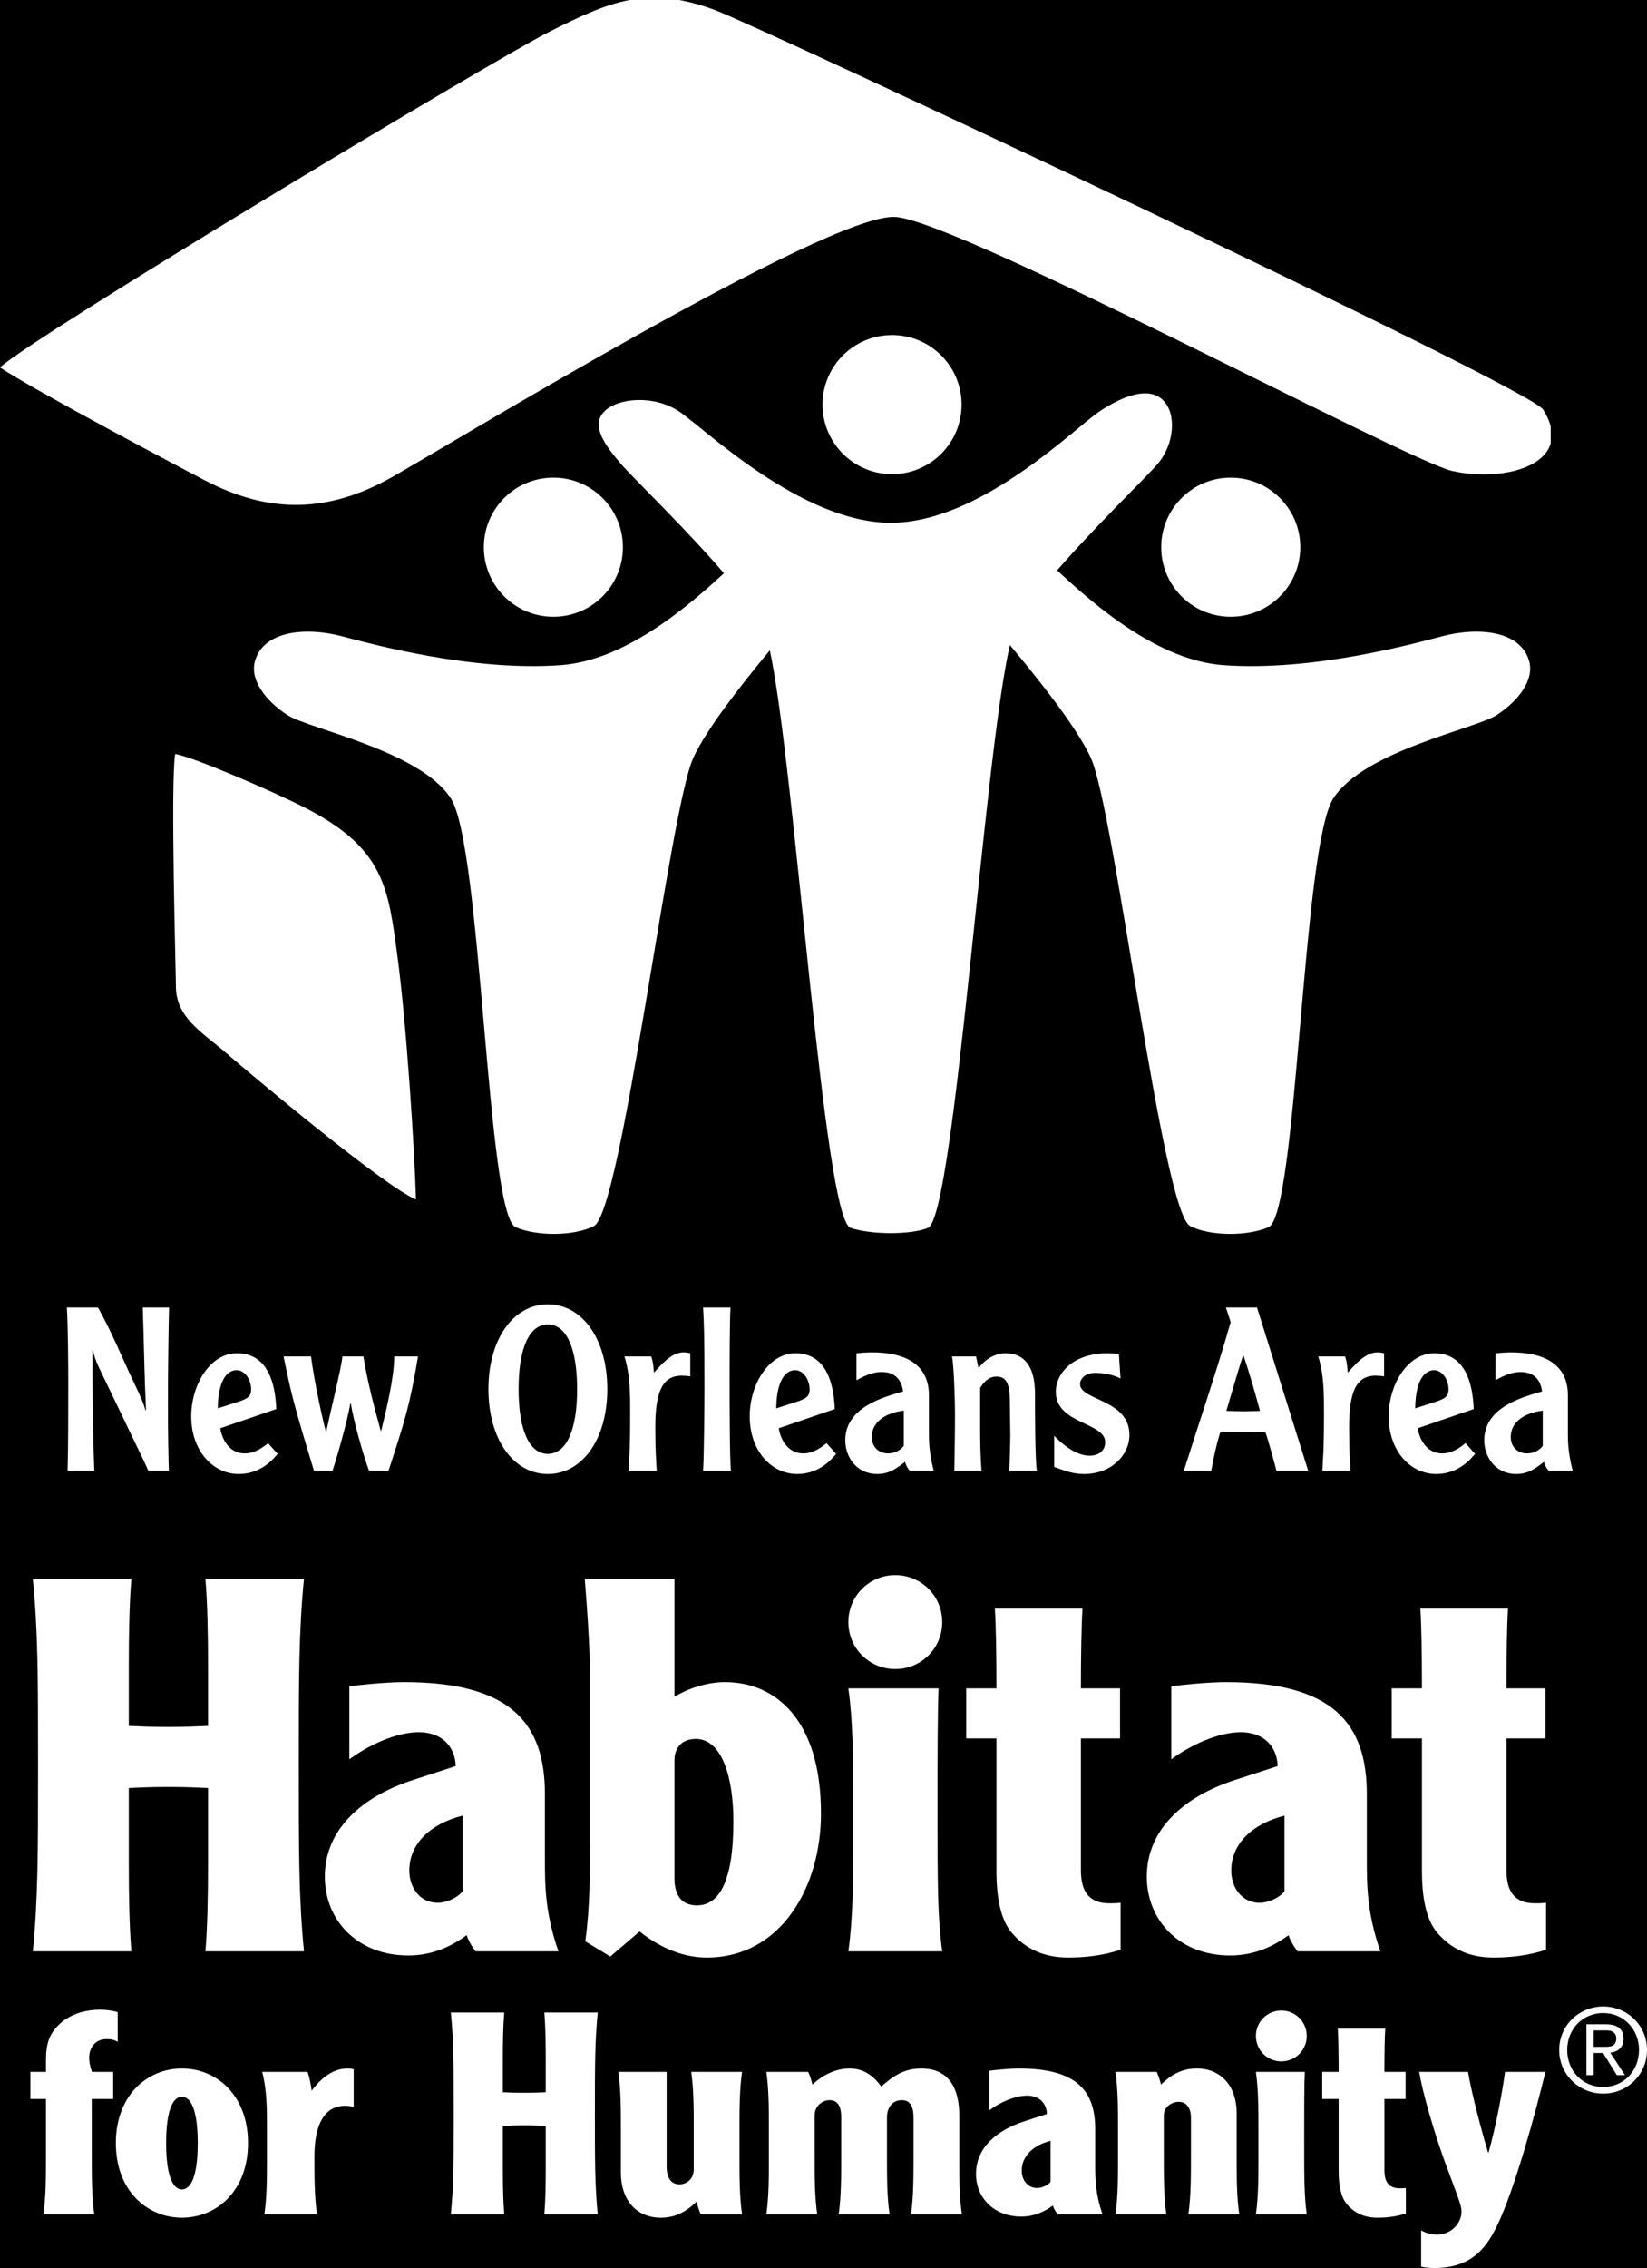 <?xml version="1.0" encoding="UTF-8" standalone="no"?>
<!-- Created with Inkscape (http://www.inkscape.org/) -->

<svg
   xmlns:dc="http://purl.org/dc/elements/1.1/"
   xmlns:cc="http://creativecommons.org/ns#"
   xmlns:rdf="http://www.w3.org/1999/02/22-rdf-syntax-ns#"
   xmlns:svg="http://www.w3.org/2000/svg"
   xmlns="http://www.w3.org/2000/svg"
   xmlns:sodipodi="http://sodipodi.sourceforge.net/DTD/sodipodi-0.dtd"
   xmlns:inkscape="http://www.inkscape.org/namespaces/inkscape"
   id="svg3355"
   version="1.1"
   inkscape:version="0.91 r13725"
   xml:space="preserve"
   width="219.341"
   height="301.904"
   viewBox="0 0 219.341 301.904"
   sodipodi:docname="favicon-black.svg"><rect x="0" y="0" width="219.341" height="301.904" fill="#808080" stroke="none"/><defs
     id="defs3359"><clipPath
       clipPathUnits="userSpaceOnUse"
       id="clipPath3371"><path
         d="m 936,1925.33 1652.12,0 0,1313.95 -1652.12,0 0,-1313.95 z"
         id="path3373"
         inkscape:connector-curvature="0" /></clipPath><clipPath
       clipPathUnits="userSpaceOnUse"
       id="clipPath3391"><path
         d="m 968.398,824.051 1722.33,0 0,737.871 -1722.33,0 0,-737.871 z"
         id="path3393"
         inkscape:connector-curvature="0" /></clipPath></defs><sodipodi:namedview
     pagecolor="#ffffff"
     bordercolor="#666666"
     borderopacity="1"
     objecttolerance="10"
     gridtolerance="10"
     guidetolerance="10"
     inkscape:pageopacity="0"
     inkscape:pageshadow="2"
     inkscape:window-width="1887"
     inkscape:window-height="1051"
     id="namedview3357"
     showgrid="false"
     inkscape:zoom="5.1980206"
     inkscape:cx="109.17277"
     inkscape:cy="199.46322"
     inkscape:window-x="33"
     inkscape:window-y="0"
     inkscape:window-maximized="1"
     inkscape:current-layer="g3363"
     fit-margin-top="0"
     fit-margin-left="0"
     fit-margin-right="0"
     fit-margin-bottom="0"
     inkscape:snap-page="true"
     inkscape:snap-bbox="true"
     inkscape:snap-text-baseline="true"
     inkscape:snap-center="true"
     inkscape:snap-others="true"
     inkscape:snap-object-midpoints="true"
     inkscape:snap-midpoints="true"
     inkscape:snap-smooth-nodes="true"
     inkscape:object-nodes="true"
     inkscape:snap-intersection-paths="true"
     inkscape:object-paths="true"
     inkscape:snap-bbox-midpoints="true"
     inkscape:snap-bbox-edge-midpoints="true"
     inkscape:bbox-nodes="true"
     inkscape:bbox-paths="true" /><g
     id="g3363"
     inkscape:groupmode="layer"
     inkscape:label="ink_ext_XXXXXX"
     transform="matrix(1.25,0,0,-1.25,-117,404.91)"><rect
       style="fill:#000000;fill-opacity:1"
       id="rect4372"
       width="175.473"
       height="241.523"
       x="-269.073"
       y="-323.928"
       transform="scale(-1,-1)" /><g
       id="g3365"
       transform="scale(0.1,0.1)"><g
         id="g3367"><g
           id="g3369"
           clip-path="url(#clipPath3371)"><path
             d="m 1451.67,2651.2 c -2.95,40.78 27.71,76.26 68.5,79.23 40.83,2.97 76.32,-27.72 79.28,-68.54 2.97,-40.8 -27.72,-76.29 -68.53,-79.23 -40.79,-2.95 -76.27,27.7 -79.25,68.54"
             style="fill:#ffffff;fill-opacity:1;fill-rule:nonzero;stroke:none"
             id="path3375"
             inkscape:connector-curvature="0" /><path
             d="m 2321.15,2651.2 c 2.96,40.78 -27.74,76.26 -68.54,79.23 -40.84,2.97 -76.28,-27.72 -79.26,-68.54 -2.95,-40.8 27.74,-76.29 68.51,-79.23 40.82,-2.95 76.31,27.7 79.29,68.54"
             style="fill:#ffffff;fill-opacity:1;fill-rule:nonzero;stroke:none"
             id="path3377"
             inkscape:connector-curvature="0" /><path
             d="m 2565.22,2535.03 c -8.71,32.13 -53.07,37.01 -92.18,26.82 -30.87,-8.02 -138.27,-37.84 -233.62,-30.92 -68.5,4.96 -135.49,61.96 -177.15,100.99 41.39,47.7 94.78,98.91 107.04,113.26 17.71,20.63 20.64,53.05 5.92,67.79 -14.73,14.75 -41.26,5.83 -67.8,-11.83 -26.5,-17.66 -126.73,-118.58 -222.33,-118.58 -95.56,0 -199.08,100.92 -225.61,118.58 -26.53,17.66 -64.86,14.74 -79.59,0 -14.75,-14.73 0.03,-35.33 17.72,-55.96 12.54,-14.65 67.94,-67.75 109.65,-116.34 -41.85,-38.84 -107.13,-93.08 -173.88,-97.91 -95.35,-6.92 -202.78,22.9 -233.63,30.92 -39.09,10.19 -83.44,5.31 -92.17,-26.82 -5.45,-20.07 11.58,-42.21 34.48,-57.14 22.78,-14.87 140.92,-37.81 174.14,-88.63 33.21,-50.79 38.28,-443.71 69.21,-456.86 22.56,-9.64 61.91,-9.64 83.28,1.22 29.98,15.21 80.56,443.9 106.08,498.96 14.13,30.41 49.67,75.85 81.41,114.16 27.31,-128.05 57.2,-605 85.98,-614.97 21.78,-7.52 65.13,-7.52 82.55,0 28.41,12.28 59.49,501.83 87.25,620.58 32.82,-39.38 71.24,-87.84 86.06,-119.77 25.53,-55.06 76.09,-483.75 106.06,-498.96 21.4,-10.86 60.72,-10.86 83.3,-1.22 30.92,13.15 35.98,406.07 69.22,456.86 33.23,50.82 151.33,73.76 174.12,88.63 22.89,14.93 39.92,37.07 34.49,57.14"
             style="fill:#ffffff;fill-opacity:1;fill-rule:nonzero;stroke:none"
             id="path3379"
             inkscape:connector-curvature="0" /><path
             d="m 1812.33,2808.42 c 0,40.93 33.16,74.07 74.09,74.07 40.86,0 74.07,-33.14 74.07,-74.07 0,-40.91 -33.21,-74.08 -74.07,-74.08 -40.93,0 -74.09,33.17 -74.09,74.08"
             style="fill:#ffffff;fill-opacity:1;fill-rule:nonzero;stroke:none"
             id="path3381"
             inkscape:connector-curvature="0" /><path
             d="m 2579.99,2803.21 c 36,-57.14 -39.39,-78.58 -96.97,-65.42 -48.25,10.99 -521.23,263.89 -592.17,270.42 -70.67,6.44 -496.15,-255.16 -543.06,-280.26 -68.9,-36.84 -129.74,-33.31 -193.35,-0.34 -21.01,10.96 -183.077,96.53 -218.44,120.39 35.363,33.01 527.3,328.37 584.55,357.07 65.87,33.06 105.12,50.38 177.56,23.33 50.22,-18.8 866.96,-401.57 881.88,-425.19"
             style="fill:#ffffff;fill-opacity:1;fill-rule:nonzero;stroke:none"
             id="path3383"
             inkscape:connector-curvature="0" /><path
             d="m 1122.61,2436.32 c 18.42,-2.72 105.4,-40.22 139.82,-57.94 82.81,-42.67 87.12,-85.06 96.56,-154.07 10.07,-73.49 18.76,-210.49 20.2,-262.4 -34.64,14.87 -170.3,128.39 -202.68,156.39 -25.1,21.76 -53.17,37.25 -53.1,70.97 0.03,12.86 -5.9,215.41 -0.8,247.05"
             style="fill:#ffffff;fill-opacity:1;fill-rule:nonzero;stroke:none"
             id="path3385"
             inkscape:connector-curvature="0" /></g></g><g
         id="g3387"><g
           id="g3389"
           clip-path="url(#clipPath3391)"><path
             d="m 2633.96,1059.56 12.78,0 c 8.5,0 11.23,3.01 11.23,9.14 0,5.39 -4.02,8.36 -9.53,8.36 l -14.48,0 0,-17.5 m 0,-30.12 -7.77,0 0,54.13 20.63,0 c 12.66,0 18.9,-5.12 18.9,-15.38 0,-9.75 -6.38,-13.86 -14.11,-14.89 l 15.61,-23.86 -8.63,0 -14.64,23.6 -9.99,0 0,-23.6 m 10.11,-12.62 c 21.54,0 38.16,16.98 38.16,39.48 0,22.15 -16.62,39.28 -38.16,39.28 -21.87,0 -38.36,-17.13 -38.36,-39.28 0,-22.5 16.49,-39.48 38.36,-39.48 m 0,85.75 c 25.42,0 46.66,-19.99 46.66,-46.27 0,-26.5 -21.24,-46.52 -46.66,-46.52 -25.45,0 -46.88,20.02 -46.88,46.52 0,26.28 21.43,46.27 46.88,46.27"
             style="fill:#ffffff;fill-opacity:1;fill-rule:nonzero;stroke:none"
             id="path3395"
             inkscape:connector-curvature="0" /><path
             d="m 1075.97,1557.98 c -2.21,-27.21 -2.76,-58.86 -2.76,-92.76 l 0,-63.88 c 12.23,-0.57 24.42,-1.12 42.21,-1.12 17.79,0 30,0.55 42.21,1.12 l 0,63.88 c 0,33.9 -0.55,65.55 -2.76,92.76 l 104.98,0 c -5.52,-57.21 -5.52,-103.88 -5.52,-198.31 0,-94.44 0,-141.12 5.52,-198.34 l -104.98,0 c 2.21,27.21 2.76,58.9 2.76,92.77 l 0,81.12 c -12.21,0.56 -24.42,1.12 -42.21,1.12 -17.79,0 -29.98,-0.56 -42.21,-1.12 l 0,-81.12 c 0,-33.87 0.55,-65.56 2.76,-92.77 l -105.001,0 c 5.554,57.22 5.554,103.9 5.554,198.34 0,94.43 0,141.1 -5.554,198.31 l 105.001,0"
             style="fill:#ffffff;fill-opacity:1;fill-rule:nonzero;stroke:none"
             id="path3397"
             inkscape:connector-curvature="0" /><path
             d="m 1428.75,1305.79 c -34.97,-8.92 -56.67,-30.57 -56.67,-58.34 0,-19.45 12.23,-34.44 30.04,-34.44 11.62,0 23.29,7.22 26.63,12.21 l 0,80.57 m -120.55,137.75 c 7.76,1.12 37.78,4.44 58.33,4.44 115.01,0 150.03,-44.98 150.03,-119.42 l 0,-69.46 c 0,-26.65 0,-56.66 14.42,-97.77 l -88.34,0 c -6.65,8.89 -8.86,15 -9.47,17.21 -14.99,-11.1 -35.5,-21.64 -62.18,-21.64 -53.89,0 -88.92,37.21 -88.92,83.88 0,51.11 40.55,85.58 93.36,102.77 l 46.1,15.02 c -0.55,19.42 -13.33,36.09 -39.44,36.09 -17.81,0 -45.57,-8.32 -73.89,-28.86 l 0,77.74"
             style="fill:#ffffff;fill-opacity:1;fill-rule:nonzero;stroke:none"
             id="path3399"
             inkscape:connector-curvature="0" /><path
             d="m 1654.57,1239.11 c 0,-16.11 6.11,-28.88 23.9,-28.88 22.77,0 38.89,23.3 38.89,89.43 0,47.23 -12.25,87.81 -40.02,87.81 -14.99,0 -22.77,-9.48 -22.77,-22.82 l 0,-125.54 m 0,318.87 0,-125.52 c 13.87,8.33 33.91,15.52 53.89,15.52 52.78,0 102.23,-38.87 102.23,-139.97 0,-78.35 -42.78,-153.32 -121.65,-153.32 -21.14,0 -45.59,7.18 -71.68,27.75 l -31.11,-26.66 -26.69,16.13 c 5.02,35.51 5.02,73.29 5.02,113.33 l 0,159.42 c 0,20.56 0,43.35 -5.57,113.32 l 95.56,0"
             style="fill:#ffffff;fill-opacity:1;fill-rule:nonzero;stroke:none"
             id="path3401"
             inkscape:connector-curvature="0" /><path
             d="m 1935.96,1441.31 c -1.1,-28.84 -1.1,-71.08 -1.1,-131.07 0,-75.57 0,-113.37 5,-148.91 l -100.01,0 c 5,35.54 5,73.34 5,113.34 l 0,53.31 c 0,40.03 0,77.79 -5,113.33 l 96.11,0 m -46.12,120.61 c 27.78,0 50.02,-22.25 50.02,-50.02 0,-27.78 -22.24,-50 -50.02,-50 -27.77,0 -49.99,22.22 -49.99,50 0,27.77 22.22,50.02 49.99,50.02"
             style="fill:#ffffff;fill-opacity:1;fill-rule:nonzero;stroke:none"
             id="path3403"
             inkscape:connector-curvature="0" /><path
             d="m 2089.3,1526.33 c -1.11,-17.21 -1.7,-50.01 -1.7,-85.02 l 41.69,0 0,-53.31 -41.69,0 0,-140.01 c 0,-22.77 8.34,-35.55 30.59,-35.55 3.36,0 6.66,0 11.67,0.57 l 0,-50 c -18.32,-6.11 -37.22,-8.32 -56.1,-8.32 -24.99,0 -45.02,8.87 -60.02,26.63 -11.67,13.9 -16.11,37.23 -16.11,65.58 l 0,141.1 -32.23,0 0,53.31 32.23,0 c 0,35.01 -0.53,67.81 -1.68,85.02 l 93.35,0"
             style="fill:#ffffff;fill-opacity:1;fill-rule:nonzero;stroke:none"
             id="path3405"
             inkscape:connector-curvature="0" /><path
             d="m 2304.46,1305.79 c -35.03,-8.92 -56.68,-30.57 -56.68,-58.34 0,-19.45 12.25,-34.44 30,-34.44 11.67,0 23.35,7.22 26.68,12.21 l 0,80.57 m -120.58,137.75 c 7.79,1.12 37.8,4.44 58.34,4.44 114.99,0 150.01,-44.98 150.01,-119.42 l 0,-69.46 c 0,-26.65 0,-56.66 14.43,-97.77 l -88.3,0 c -6.68,8.89 -8.9,15 -9.46,17.21 -15,-11.1 -35.58,-21.64 -62.24,-21.64 -53.89,0 -88.85,37.21 -88.85,83.88 0,51.11 40.56,85.58 93.29,102.77 l 46.14,15.02 c -0.59,19.42 -13.34,36.09 -39.45,36.09 -17.78,0 -45.55,-8.32 -73.91,-28.86 l 0,77.74"
             style="fill:#ffffff;fill-opacity:1;fill-rule:nonzero;stroke:none"
             id="path3407"
             inkscape:connector-curvature="0" /><path
             d="m 2542.62,1526.33 c -1.1,-17.21 -1.64,-50.01 -1.64,-85.02 l 41.64,0 0,-53.31 -41.64,0 0,-140.01 c 0,-22.77 8.3,-35.55 30.54,-35.55 3.34,0 6.67,0 11.65,0.57 l 0,-50 c -18.31,-6.11 -37.22,-8.32 -56.09,-8.32 -25.01,0 -45,8.87 -60,26.63 -11.66,13.9 -16.13,37.23 -16.13,65.58 l 0,141.1 -32.23,0 0,53.31 32.23,0 c 0,35.01 -0.56,67.81 -1.67,85.02 l 93.34,0"
             style="fill:#ffffff;fill-opacity:1;fill-rule:nonzero;stroke:none"
             id="path3409"
             inkscape:connector-curvature="0" /><path
             d="m 1061.41,1064.81 c -1.21,0.92 -5.14,3.02 -11.74,3.02 -12.62,0 -18.67,-9.62 -18.67,-19.88 0,-6 1.82,-12.02 3.01,-15.04 l 22.57,0 0,-28.87 -22.84,0 0,-61.399 c 0,-21.672 0,-42.129 2.68,-61.403 l -54.193,0 c 2.726,19.274 2.726,39.731 2.726,61.403 l 0,61.399 -16.555,0 0,28.87 16.555,0 0,11.75 c 0,17.76 3.02,29.78 17.187,41.54 12.03,9.6 27.06,12.91 40.3,12.91 7.23,0 15.06,-1.18 18.97,-2.7 l 0,-31.6"
             style="fill:#ffffff;fill-opacity:1;fill-rule:nonzero;stroke:none"
             id="path3411"
             inkscape:connector-curvature="0" /><path
             d="m 1112.99,957.07 c 0,-36.398 7.8,-49.351 16.83,-49.351 9.07,0 16.86,12.953 16.86,49.351 0,36.399 -7.79,49.37 -16.86,49.37 -9.03,0 -16.83,-12.971 -16.83,-49.37 m 87.25,0 c 0,-51.148 -33.71,-79.441 -70.42,-79.441 -36.7,0 -70.4,28.293 -70.4,79.441 0,51.16 33.7,79.47 70.4,79.47 36.71,0 70.42,-28.31 70.42,-79.47"
             style="fill:#ffffff;fill-opacity:1;fill-rule:nonzero;stroke:none"
             id="path3413"
             inkscape:connector-curvature="0" /><path
             d="m 1263.77,1032.91 c 1.79,-5.41 3.89,-15.36 4.22,-20.13 10.5,14.11 23.16,23.76 38.19,23.76 3.33,0 5.13,-0.32 6.63,-0.91 l 0,-40.04 c -3.3,0.93 -7.51,1.199 -9.02,1.199 -22.89,0 -32.8,-21.059 -32.8,-54.148 0,-21.672 0,-42.129 2.72,-61.403 l -56.01,0 c 2.72,19.274 2.72,39.731 2.72,61.403 l 0,28.871 c 0,21.687 0,42.158 -5.09,61.398 l 48.44,0"
             style="fill:#ffffff;fill-opacity:1;fill-rule:nonzero;stroke:none"
             id="path3415"
             inkscape:connector-curvature="0" /><path
             d="m 1473.24,1096.11 c -1.23,-14.75 -1.51,-31.88 -1.51,-50.26 l 0,-34.61 c 6.6,-0.28 13.2,-0.59 22.85,-0.59 9.65,0 16.28,0.31 22.87,0.59 l 0,34.61 c 0,18.38 -0.27,35.51 -1.49,50.26 l 56.86,0 c -3.01,-30.99 -3.01,-56.26 -3.01,-107.419 0,-51.16 0,-76.461 3.01,-107.453 l -56.86,0 c 1.22,14.75 1.49,31.91 1.49,50.242 l 0,43.961 c -6.59,0.289 -13.22,0.598 -22.87,0.598 -9.65,0 -16.25,-0.309 -22.85,-0.598 l 0,-43.961 c 0,-18.332 0.28,-35.492 1.51,-50.242 l -56.9,0 c 3.01,30.992 3.01,56.293 3.01,107.453 0,51.159 0,76.429 -3.01,107.419 l 56.9,0"
             style="fill:#ffffff;fill-opacity:1;fill-rule:nonzero;stroke:none"
             id="path3417"
             inkscape:connector-curvature="0" /><path
             d="m 1682.62,881.238 c -2.1,4.524 -3.6,9.594 -4.45,13.551 -11.18,-10.848 -22.62,-17.16 -38.23,-17.16 -25.63,0 -42.44,18.68 -42.44,47.562 l 0,46.321 c 0,21.687 0,42.158 -2.76,61.398 l 51.5,0 0,-100.828 c 0,-12 4.79,-18.934 13.54,-18.934 7.56,0 15.34,5.422 15.34,15.942 l 0,42.422 c 0,21.687 0,42.158 -2.67,61.398 l 54.14,0 c -2.74,-19.24 -2.74,-39.711 -2.74,-61.398 l 0,-28.871 c 0,-21.672 0,-42.129 2.74,-61.403 l -43.97,0"
             style="fill:#ffffff;fill-opacity:1;fill-rule:nonzero;stroke:none"
             id="path3419"
             inkscape:connector-curvature="0" /><path
             d="m 1797.03,1032.91 c 2.1,-4.53 3.58,-9.63 4.53,-13.5 11.12,10.2 24.67,17.13 39.7,17.13 16.28,0 26.49,-9.34 33.7,-19.27 10.86,9.62 22.9,19.27 42.44,19.27 29.51,0 40.65,-20.78 40.65,-50.571 l 0,-43.328 c 0,-21.672 0,-42.129 2.7,-61.403 l -54.13,0 c 2.66,19.274 2.66,39.731 2.66,61.403 l 0,41.828 c 0,10.531 -3,18.341 -12.3,18.341 -10.25,0 -15.99,-7.81 -15.99,-18.341 l 0,-41.828 c 0,-21.672 0,-42.129 2.74,-61.403 l -54.19,0 c 2.71,19.274 2.71,39.731 2.71,61.403 l 0,42.429 c 0,9.93 -3.02,17.74 -12.33,17.74 -8.45,0 -15.98,-6.919 -15.98,-15.939 l 0,-44.23 c 0,-21.672 0,-42.129 2.72,-61.403 l -54.17,0 c 2.69,19.274 2.69,39.731 2.69,61.403 l 0,28.871 c 0,21.687 0,42.158 -2.69,61.398 l 44.54,0"
             style="fill:#ffffff;fill-opacity:1;fill-rule:nonzero;stroke:none"
             id="path3421"
             inkscape:connector-curvature="0" /><path
             d="m 2055.26,959.512 c -18.92,-4.832 -30.68,-16.602 -30.68,-31.621 0,-10.551 6.64,-18.661 16.29,-18.661 6.29,0 12.63,3.918 14.39,6.622 l 0,43.66 m -65.27,74.608 c 4.23,0.58 20.45,2.42 31.63,2.42 62.28,0 81.24,-24.4 81.24,-64.72 l 0,-37.609 c 0,-14.473 0,-30.723 7.8,-52.973 l -47.83,0 c -3.6,4.801 -4.85,8.121 -5.11,9.344 -8.15,-6.043 -19.29,-11.75 -33.71,-11.75 -29.19,0 -48.17,20.168 -48.17,45.438 0,27.691 21.97,46.351 50.55,55.679 l 24.99,8.141 c -0.29,10.519 -7.25,19.54 -21.34,19.54 -9.64,0 -24.73,-4.5 -40.05,-15.65 l 0,42.14"
             style="fill:#ffffff;fill-opacity:1;fill-rule:nonzero;stroke:none"
             id="path3423"
             inkscape:connector-curvature="0" /><path
             d="m 2168.39,1032.91 c 2.11,-4.53 3.6,-9.63 4.51,-13.5 11.16,10.79 22.58,17.13 38.21,17.13 25.6,0 42.45,-18.66 42.45,-47.552 l 0,-46.347 c 0,-21.672 0,-42.129 2.71,-61.403 l -54.16,0 c 2.72,19.274 2.72,39.731 2.72,61.403 l 0,41.539 c 0,9.289 -3.93,16.85 -12.98,16.85 -7.49,0 -15.93,-5.44 -15.93,-14.46 l 0,-43.929 c 0,-21.672 0,-42.129 2.68,-61.403 l -54.13,0 c 2.67,19.274 2.67,39.731 2.67,61.403 l 0,28.871 c 0,21.687 0,42.158 -2.67,61.398 l 43.92,0"
             style="fill:#ffffff;fill-opacity:1;fill-rule:nonzero;stroke:none"
             id="path3425"
             inkscape:connector-curvature="0" /><path
             d="m 2326.12,1032.91 c -0.63,-15.64 -0.63,-38.531 -0.63,-71.012 0,-40.929 0,-61.386 2.72,-80.66 l -54.15,0 c 2.68,19.274 2.68,39.731 2.68,61.403 l 0,28.871 c 0,21.687 0,42.158 -2.68,61.398 l 52.06,0 m -24.99,65.33 c 15.03,0 27.08,-12.04 27.08,-27.1 0,-15.06 -12.05,-27.07 -27.08,-27.07 -15.05,0 -27.07,12.01 -27.07,27.07 0,15.06 12.02,27.1 27.07,27.1"
             style="fill:#ffffff;fill-opacity:1;fill-rule:nonzero;stroke:none"
             id="path3427"
             inkscape:connector-curvature="0" /><path
             d="m 2411.86,1078.95 c -0.64,-9.31 -0.9,-27.08 -0.9,-46.04 l 22.56,0 0,-28.87 -22.56,0 0,-75.829 c 0,-12.359 4.51,-19.289 16.51,-19.289 1.84,0 3.64,0 6.37,0.308 l 0,-27.089 c -9.94,-3.309 -20.2,-4.512 -30.43,-4.512 -13.54,0 -24.37,4.801 -32.47,14.43 -6.35,7.55 -8.74,20.171 -8.74,35.511 l 0,76.47 -17.48,0 0,28.87 17.48,0 c 0,18.96 -0.31,36.73 -0.89,46.04 l 50.55,0"
             style="fill:#ffffff;fill-opacity:1;fill-rule:nonzero;stroke:none"
             id="path3429"
             inkscape:connector-curvature="0" /><path
             d="m 2500.03,1032.91 c 3.91,-23.46 15.33,-66.199 21.37,-85.762 l 0.6,0 c 8.43,30.723 14.75,65.302 17.47,85.762 l 43.01,0 c -9.91,-41.219 -32.5,-124.91 -51.74,-164.308 -9.95,-20.172 -24.99,-44.551 -66.22,-44.551 -4.18,0 -10.5,0.32 -14.42,1.531 l 0,38.496 c 2.67,-1.519 9.32,-4.508 16.83,-4.508 15.67,0 26.17,12.93 26.17,24.078 0,5.711 -1.19,9.321 -13.22,41.243 -16.28,42.73 -28.62,87.889 -31.88,108.019 l 52.03,0"
             style="fill:#ffffff;fill-opacity:1;fill-rule:nonzero;stroke:none"
             id="path3431"
             inkscape:connector-curvature="0" /></g></g><path
         d="m 1007.25,1846.92 c 1.22,-21.43 1.47,-59.91 1.47,-81.83 0,-30.69 0,-65.28 -0.73,-92.07 l 28.49,0 c -1.7,42.87 -1.95,85.73 -1.95,128.6 l 0.49,0 c 0.97,-5.12 2.19,-9.74 6.58,-19 l 39.94,-83.05 c 8.04,-16.56 9.5,-19.49 12.42,-26.55 l 21.92,0 c -0.48,14.13 -0.97,41.16 -0.97,70.14 0,41.9 0.73,87.69 1.22,103.76 l -28.01,0 c 1.21,-36.53 1.7,-73.07 3.41,-109.11 l -0.49,-0.49 c -1.95,6.82 -3.41,10.96 -11.45,27.77 -13.15,27.27 -23.62,54.07 -39.21,81.83 l -33.13,0 z m 223.1,-108.14 c -0.97,26.79 -8.77,59.43 -41.89,59.43 -28.74,0 -48.71,-33.61 -48.71,-67.22 0,-36.78 23.14,-61.38 50.66,-61.38 24.11,0 37.26,16.56 41.4,21.43 l -10.23,11.45 c -5.84,-5.11 -14.85,-10.96 -24.59,-10.96 -19.49,0 -25.34,19.73 -26.31,26.79 l 59.67,20.46 z m -62.35,0.73 c 0.49,32.64 11.45,40.68 20.22,40.68 8.03,0 15.34,-9.26 15.34,-20.71 0,-6.82 -3.41,-9.74 -14.37,-13.15 l -21.19,-6.82 z m 132.74,55.29 c 0.24,-7.31 -15.34,-69.66 -17.05,-79.89 l -0.49,0 c -2.92,9.99 -12.17,51.64 -15.83,79.89 l -29.23,0 c 8.04,-39.21 10.23,-49.2 32.4,-121.78 l 19.73,0 c 1.95,5.6 15.1,48.71 18.99,71.85 l 0.49,0 c 2.68,-17.54 13.4,-56.02 19.49,-71.85 l 20.7,0 c 16.32,50.17 22.65,68.68 31.42,121.78 l -25.33,0 c 0,-22.41 -8.53,-57.24 -13.88,-79.16 l -0.49,0 c -7.31,26.06 -14.13,52.61 -18.51,79.16 l -22.41,0 z m 218.96,55.53 c -36.3,0 -63.33,-36.53 -63.33,-90.36 0,-53.83 27.03,-90.36 63.33,-90.36 36.29,0 63.32,36.53 63.32,90.36 0,53.83 -27.03,90.36 -63.32,90.36 z m 0,-21.43 c 19.24,0 31.17,-24.11 31.17,-68.93 0,-44.81 -11.93,-68.93 -31.17,-68.93 -19.25,0 -31.18,24.12 -31.18,68.93 0,44.82 11.93,68.93 31.18,68.93 z m 81.59,-34.1 c 6.33,-19.97 6.09,-41.89 6.09,-62.6 0,-42.38 -1.47,-49.44 -1.71,-59.18 l 29.96,0 c -0.49,10.96 -1.46,19.73 -1.46,46.28 0,37.5 7.3,55.04 28.25,55.04 2.92,0 6.09,-0.24 9.01,-0.73 l 0,24.6 c -1.7,0.49 -4.87,0.97 -6.82,0.97 -9.01,0 -17.53,-5.11 -31.9,-21.67 -0.25,2.68 -0.74,12.18 -2.93,17.29 l -28.49,0 z m 83.78,52.12 c 0.97,-14.12 1.46,-33.12 1.46,-84.51 0,-17.54 -0.49,-75.75 -1.46,-89.39 l 29.71,0 c -1.46,12.18 -1.46,75.5 -1.46,92.31 0,15.34 0,68.93 0.98,81.59 l -29.23,0 z m 140.29,-108.14 c -0.98,26.79 -8.77,59.43 -41.9,59.43 -28.74,0 -48.71,-33.61 -48.71,-67.22 0,-36.78 23.14,-61.38 50.66,-61.38 24.11,0 37.27,16.56 41.41,21.43 l -10.23,11.45 c -5.85,-5.11 -14.86,-10.96 -24.6,-10.96 -19.49,0 -25.33,19.73 -26.31,26.79 l 59.68,20.46 z m -62.36,0.73 c 0.49,32.64 11.45,40.68 20.22,40.68 8.04,0 15.34,-9.26 15.34,-20.71 0,-6.82 -3.41,-9.74 -14.37,-13.15 l -21.19,-6.82 z m 167.82,-66.49 c -3.17,12.18 -5.12,24.6 -5.12,37.26 l 0,43.11 c 0,35.81 -29.47,45.79 -60.65,45.79 -4.62,0 -11.44,-0.48 -16.56,-0.97 l 0,-28.74 c 5.12,2.68 15.35,8.77 26.79,8.77 13.89,0 21.19,-7.8 22.9,-20.7 -22.17,-6.34 -61.62,-17.3 -61.62,-52.13 0,-17.29 11.69,-35.8 34.1,-35.8 13.15,0 21.43,6.58 29.47,12.91 0.97,-3.17 2.68,-6.82 5.11,-9.5 l 25.58,0 z m -31.91,26.55 c -3.65,-4.87 -9.74,-8.04 -16.81,-8.04 -9.01,0 -17.29,6.09 -17.29,17.54 0,14.61 12.42,25.33 34.1,28.01 l 0,-37.51 z m 51.39,95.23 c 1.7,-7.31 3.16,-41.16 3.16,-63.08 0,-19.49 -0.48,-46.52 -0.73,-58.7 l 28.99,0 c -1.22,15.34 -1.47,30.93 -1.47,46.52 l 0,41.89 c 3.9,5.6 8.77,11.94 17.3,11.94 10.47,0 14.37,-7.31 14.37,-26.79 0,-7.8 0.48,-31.18 0.48,-36.54 0,-4.63 -0.73,-33.12 -1.21,-37.02 l 29.47,0 c -1.95,11.69 -1.95,64.3 -1.95,81.59 0,27.52 -9.74,43.6 -31.66,43.6 -10.72,0 -21.44,-6.33 -28.5,-15.83 l -2.68,12.42 -25.57,0 z m 108.87,-117.64 c 9.98,-3.65 19.48,-7.55 31.66,-7.55 29.47,0 48.47,20.21 48.47,41.65 0,37.99 -52.61,36.53 -52.61,54.07 0,5.6 5.36,11.93 16.07,11.93 9.02,0 17.78,-1.46 27.04,-5.84 l -1.71,25.82 c -2.43,0.73 -9.25,0.97 -11.93,0.97 -37.02,0 -55.29,-21.19 -55.29,-41.16 0,-34.34 52.61,-32.15 52.61,-53.59 0,-8.28 -6.09,-14.37 -16.56,-14.37 -15.83,0 -31.18,14.37 -37.75,21.19 l 0,-33.12 z m 182.91,169.76 5.11,-15.59 c -16.32,-56.5 -33.36,-105.7 -49.93,-158.31 l 29.23,0 c 2.92,16.07 5.36,27.28 9.5,40.92 9.5,0.24 16.32,0.48 23.63,0.48 7.06,0 14.61,-0.24 24.6,-0.48 3.16,-8.77 10.47,-35.56 11.69,-40.92 l 33.85,0 -54.56,173.9 -33.12,0 z m 18.75,-110.57 c -4.87,0 -9.5,0.24 -18.26,0.48 1.46,4.63 12.42,43.11 17.78,58.94 l 0.48,0 c 4.39,-12.66 11.45,-36.04 17.54,-58.94 -8.28,-0.24 -12.91,-0.48 -17.54,-0.48 z m 79.64,58.45 c 6.34,-19.97 6.09,-41.89 6.09,-62.6 0,-42.38 -1.46,-49.44 -1.7,-59.18 l 29.96,0 c -0.49,10.96 -1.46,19.73 -1.46,46.28 0,37.5 7.3,55.04 28.25,55.04 2.92,0 6.09,-0.24 9.01,-0.73 l 0,24.6 c -1.7,0.49 -4.87,0.97 -6.82,0.97 -9.01,0 -17.54,-5.11 -31.91,-21.67 -0.24,2.68 -0.73,12.18 -2.92,17.29 l -28.5,0 z m 165.63,-56.02 c -0.98,26.79 -8.77,59.43 -41.9,59.43 -28.74,0 -48.71,-33.61 -48.71,-67.22 0,-36.78 23.14,-61.38 50.66,-61.38 24.11,0 37.27,16.56 41.41,21.43 l -10.23,11.45 c -5.85,-5.11 -14.86,-10.96 -24.6,-10.96 -19.49,0 -25.33,19.73 -26.31,26.79 l 59.68,20.46 z m -62.36,0.73 c 0.49,32.64 11.45,40.68 20.22,40.68 8.04,0 15.34,-9.26 15.34,-20.71 0,-6.82 -3.41,-9.74 -14.37,-13.15 l -21.19,-6.82 z m 167.82,-66.49 c -3.17,12.18 -5.12,24.6 -5.12,37.26 l 0,43.11 c 0,35.81 -29.47,45.79 -60.65,45.79 -4.62,0 -11.44,-0.48 -16.56,-0.97 l 0,-28.74 c 5.12,2.68 15.35,8.77 26.79,8.77 13.89,0 21.19,-7.8 22.9,-20.7 -22.17,-6.34 -61.62,-17.3 -61.62,-52.13 0,-17.29 11.69,-35.8 34.1,-35.8 13.15,0 21.43,6.58 29.47,12.91 0.97,-3.17 2.68,-6.82 5.11,-9.5 l 25.58,0 z m -31.91,26.55 c -3.65,-4.87 -9.74,-8.04 -16.81,-8.04 -9.01,0 -17.29,6.09 -17.29,17.54 0,14.61 12.42,25.33 34.1,28.01 l 0,-37.51"
         style="fill:#ffffff;fill-opacity:1;fill-rule:nonzero;stroke:none"
         id="path3433"
         inkscape:connector-curvature="0" /></g></g></svg>